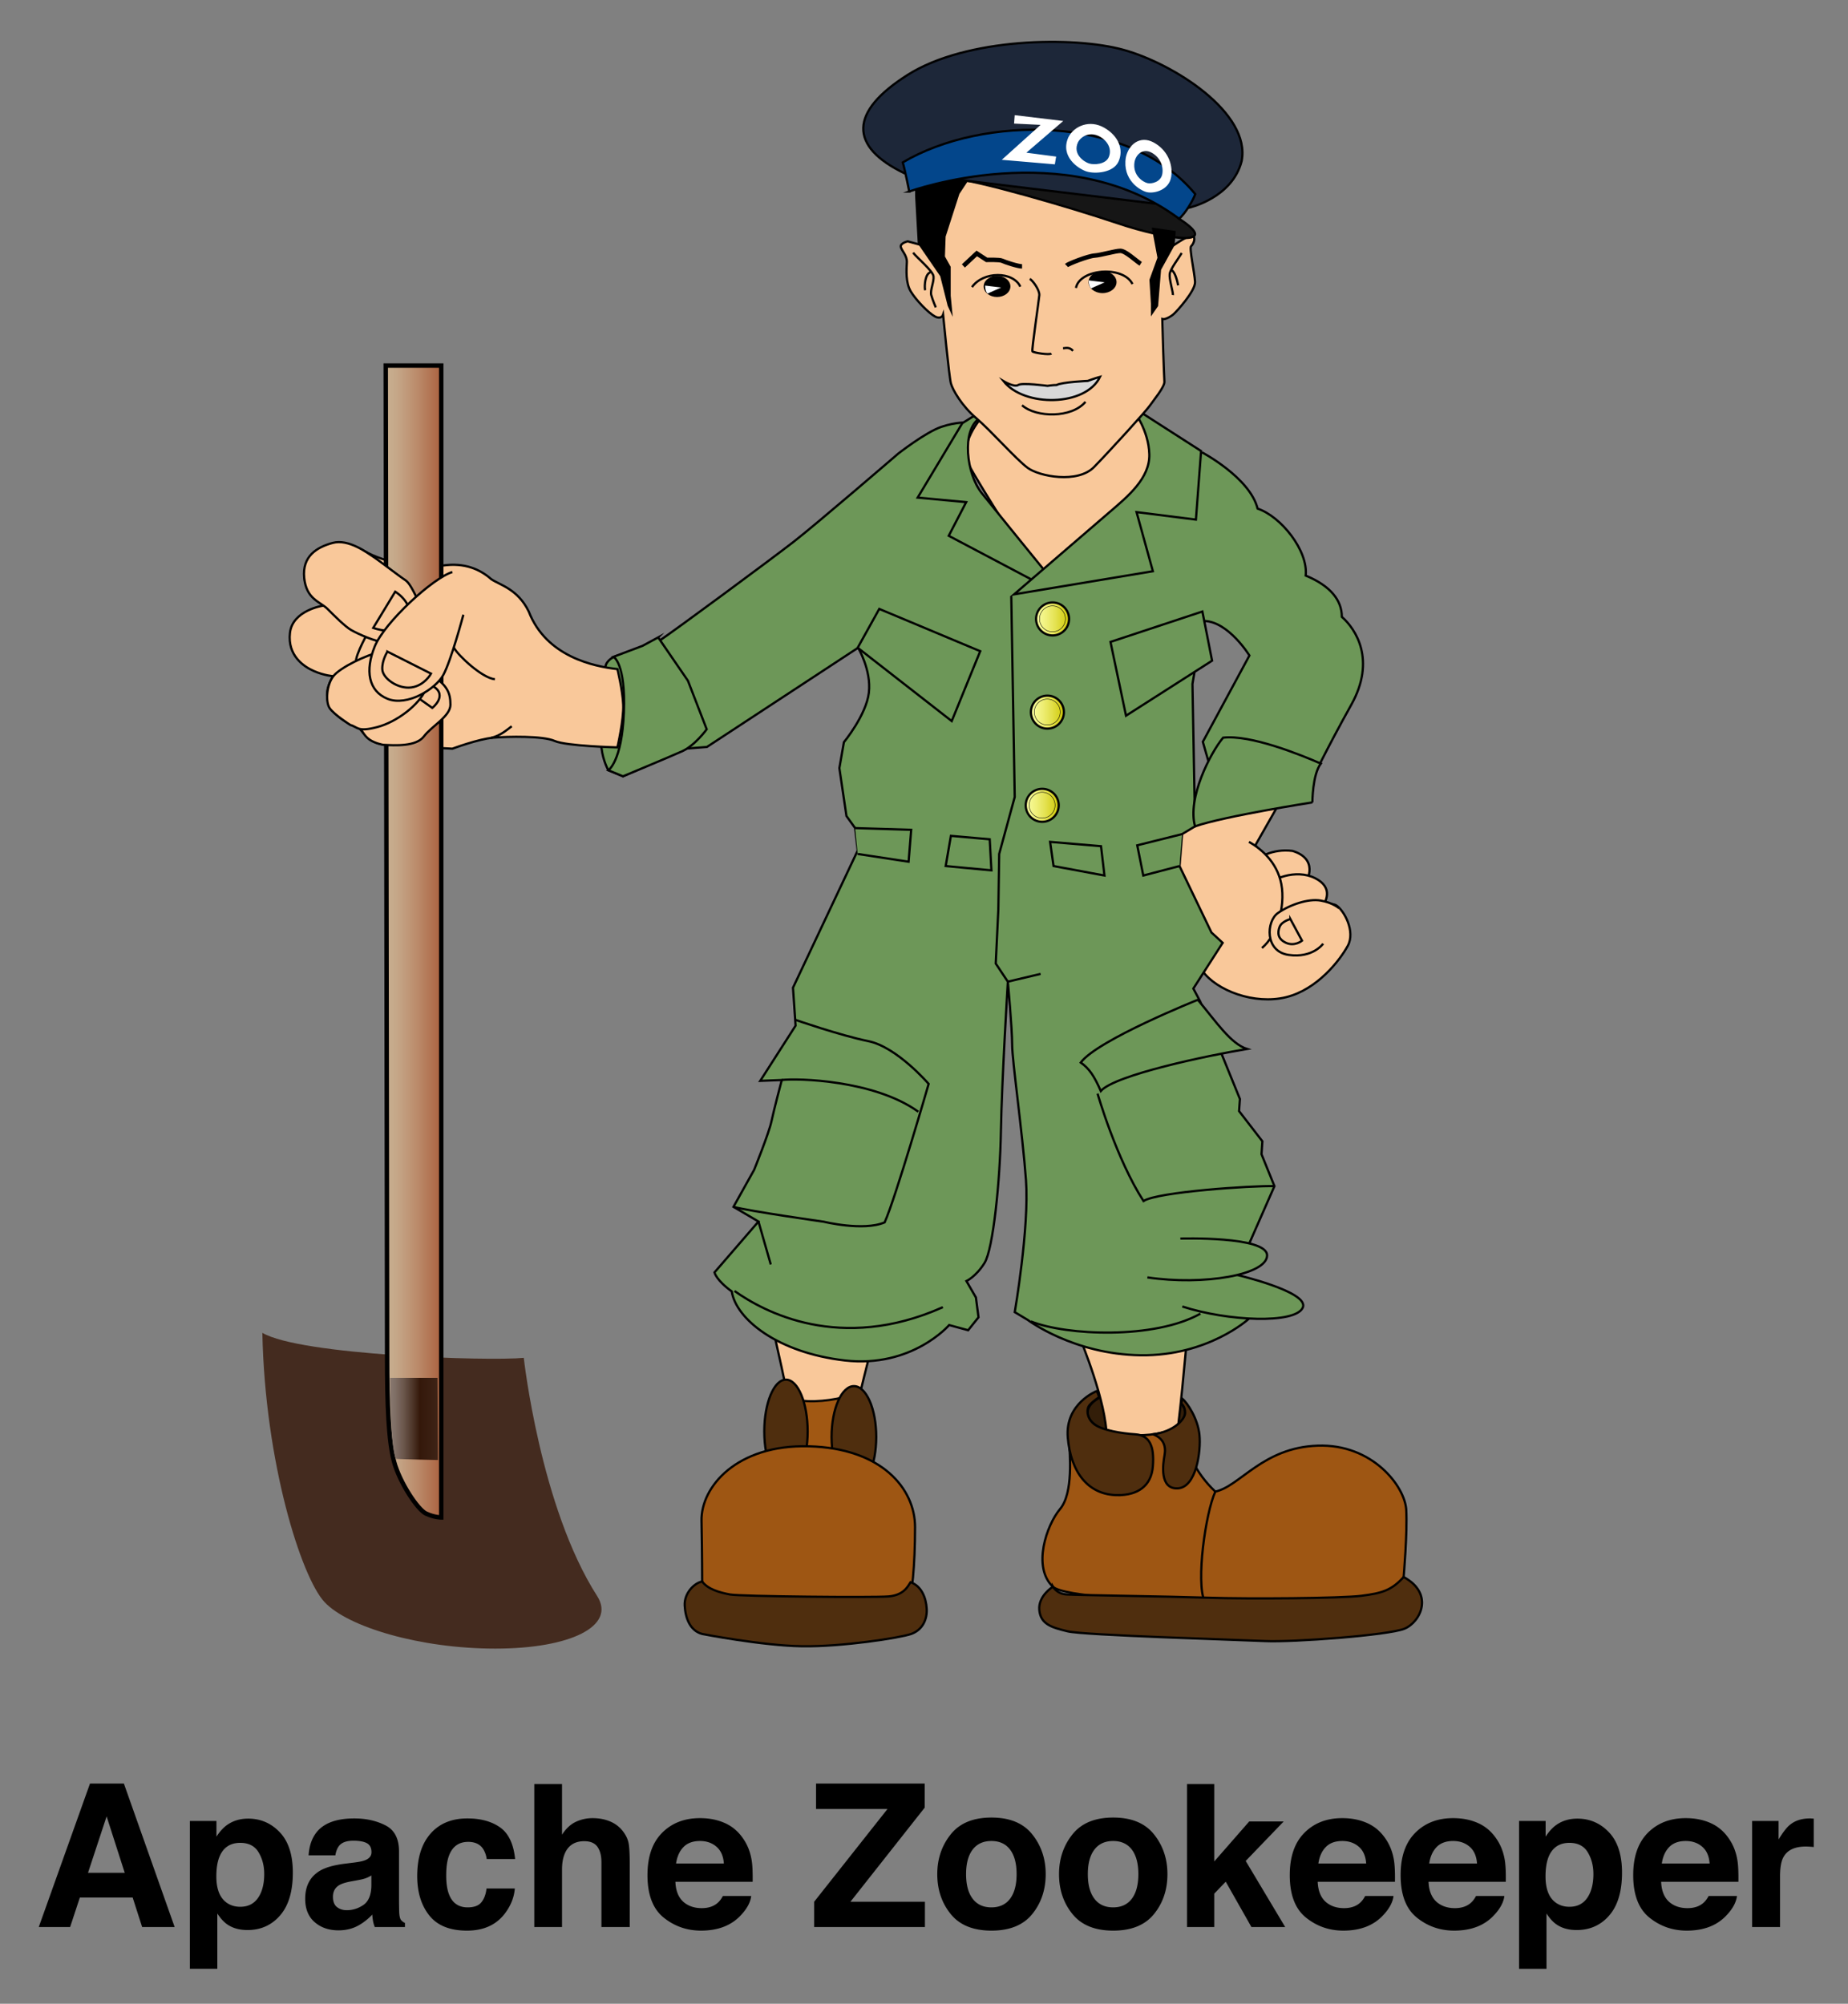 <svg viewBox="44.34 22.34 415.32 450.32" xmlns="http://www.w3.org/2000/svg"><rect x="44.34" y="22.34" width="415.32" height="450.32" fill="#808080" stroke="none"/><title>Apache Zookeeper</title><g stroke="#000" stroke-miterlimit="10" stroke-width=".5"><ellipse cx="299.73" cy="339.813" fill="#331E09" rx="10.957" ry="5.14"/><path fill="#F9C89A" d="M217.706 319.453s4.363 18.614 4.944 24.142c.583 5.526 11.635 8.145 12.798 1.745 1.164-6.399 5.236-22.105 5.236-22.105l-22.978-3.782zm69.518 4.072s5.816 13.962 5.816 21.814c0 7.854 13.961 9.017 15.125 3.781 1.163-5.235 2.908-25.887 2.908-25.887l-23.849.292z"/><path fill="#A15813" d="M234.771 336.031c-2.327.971-8.92 1.746-11.441.777-2.52-.969.195 9.113.97 12.217.775 3.103 8.919 2.521 8.919 2.521l1.552-15.515z"/><ellipse cx="220.979" cy="344.03" fill="#4F2E0E" rx="4.872" ry="11.636"/><ellipse cx="236.249" cy="345.268" fill="#4F2E0E" rx="5.018" ry="11.416"/><path fill="#9E5613" d="M202.145 377.771s0-6.107-.146-13.67c-.145-7.562 7.854-17.161 24.142-16.725 16.289.436 23.851 9.453 23.851 18.179s-.728 15.707-1.601 17.452c-.873 1.745-42.611 2.327-44.21.728-1.6-1.601-2.036-5.964-2.036-5.964z"/><path fill="#4F2E0E" d="M202.145 389.551c-2.763-.727-3.781-3.636-3.927-6.398-.145-2.764 2.182-5.091 3.927-5.382 1.308 1.746 3.926 2.474 6.253 2.909 2.327.436 32.141.727 35.63.436 3.49-.291 4.363-2.326 4.946-3.197 2.473.871 3.489 3.488 3.635 5.96.146 2.475-1.018 4.801-3.49 5.673-2.472.872-15.562 2.909-24.578 2.763-9.017-.146-22.396-2.764-22.396-2.764z"/><path fill="#9E5613" d="M310.638 342.431s-7.854 4.653-17.889 1.164c-6.544-.873-8.289-.873-8.145 2.327.146 3.199 1.019 11.926-2.035 15.561-3.055 3.636-6.255 13.089-1.601 17.452 4.654 4.362 71.988 3.927 74.607 3.199 2.616-.728 4.218-5.382 4.218-5.382s.871-9.889.581-15.124c-.292-5.235-7.562-14.834-19.925-14.397-12.361.437-17.451 9.162-22.978 10.325-4.654-4.362-6.399-9.452-6.399-10.472.001-1.017-.434-4.653-.434-4.653z"/><path fill="#4F2E0E" d="M295.585 358.355c4.363 0 7.489-1.963 7.854-6.472.362-4.508-.727-6.98-3.928-7.198-3.198-.218-7.126-.873-9.016-2.108-1.891-1.237-2.109-3.491-1.309-4.437.8-.945 2.181-1.817 2.181-1.817l-.509-1.381s-7.199 2.763-6.544 10.47c.654 7.708 4.508 12.943 11.271 12.943zm7.927-13.669c2.398.945 2.907 2.764 2.545 4.727-.364 1.962-1.164 7.636 2.98 7.417 4.146-.219 5.236-8.29 4.873-11.998-.365-3.71-2.764-7.272-3.854-8.145-.146.581-.218 1.091-.218 1.091s.824.581.849 2.036c.022 1.454-2.45 4.216-7.175 4.872z"/><path fill="none" d="M317.473 357.556c-2.229 4.849-4.363 20.363-2.424 24.626"/><path fill="#4F2E0E" d="M280.969 378.935s-3.346 2.036-3.054 5.234c.291 3.2 2.763 3.928 6.399 4.801 3.636.872 38.103 1.89 44.356 2.181 6.253.291 27.632-1.309 31.268-2.763 3.636-1.455 6.836-7.854-.145-11.636-2.765 3.055-4.945 3.637-9.454 4.219-4.508.582-25.597.727-34.322.436s-29.812-.582-31.995-.727c-2.18-.146-3.053-1.745-3.053-1.745z"/></g><path fill="#F9C89A" stroke="#000" stroke-miterlimit="10" stroke-width=".5" d="M265.554 115.412c-1.019 1.163-5.817 6.69-3.491 11.343 2.327 4.655 15.561 25.015 15.561 25.015s29.232-14.834 28.361-21.815c-.875-6.981-6.836-15.27-6.836-15.27l-33.595.727zm71.89 105.631c.971-.969 3.101-5.72-2.618-7.466-4.556-.582-7.853 1.552-8.822 2.619-.969 1.066 2.035 6.787 3.877 6.98 1.844.194 7.563-2.133 7.563-2.133z"/><path fill="#F9C89A" stroke="#000" stroke-miterlimit="10" stroke-width=".5" d="M341.42 226.279c.873-1.26 2.715-4.46-1.551-6.593-4.268-2.132-9.988.098-11.442 2.327-1.453 2.23 2.424 7.175 3.201 7.175.776 0 9.792-2.909 9.792-2.909z"/><path fill="#F9C89A" stroke="#000" stroke-miterlimit="10" stroke-width=".5" d="M331.87 202.816l-5.381 9.454s3.005 3.927 4.168 8.871c1.163 4.945-.776 6.69.872 6.399 1.649-.291 11.248-2.908 13.09-1.746 1.841 1.164 4.363 5.915 2.618 9.114-1.746 3.2-6.787 9.792-13.865 11.538-7.077 1.745-15.608-1.455-18.809-5.915-3.2-4.459-8.24-18.809-8.436-21.33-.193-2.521 3.2-10.18 3.2-10.18l13.186-5.914 9.357-.291z"/><path fill="#F9C89A" stroke="#000" stroke-miterlimit="10" stroke-width=".5" d="M325.035 211.542c2.423 1.357 6.303 4.363 7.271 9.502.97 5.139-1.066 11.635-4.362 14.35"/><path fill="#F9C89A" stroke="#000" stroke-miterlimit="10" stroke-width=".5" d="M341.711 234.423s-2.328 3.298-7.758 2.521c-5.429-.776-5.041-7.562-2.424-9.404 2.619-1.843 6.786-3.296 9.601-2.812 2.812.485 4.167 1.745 4.167 1.745"/><path fill="#F9C89A" stroke="#000" stroke-miterlimit="10" stroke-width=".5" d="M334.343 228.897l2.617 4.848s-1.65 1.357-3.588.484c-1.938-.872-1.939-2.327-1.455-3.587.487-1.26 2.426-1.745 2.426-1.745z"/><path fill="#6D9758" stroke="#000" stroke-miterlimit="10" stroke-width=".5" d="M314.466 123.992s10.764 5.672 12.509 12.653c5.235 1.745 11.392 9.428 10.811 15.052 5.623 2.327 8.119 5.587 8.119 9.271 3.104 2.715 7.744 9.678 2.121 19.761s-8.927 17.055-8.927 17.055l-22.495-1.944-1.94-6.79 10.471-19.392s-4.654-7.562-10.085-7.757c-1.356 5.817-2.714 14.155-2.714 14.155l.581 31.995-2.908 1.745-.582 7.175 7.175 14.931 2.521 2.327-6.594 10.278 1.553 2.909 8.919 21.912-.194 2.715 5.237 6.786-.195 2.908 2.909 7.175-5.624 12.798-3.491 6.98 3.297 10.083s-9.113 8.339-24.239 8.145c-15.123-.193-25.401-7.951-25.401-7.951l-2.908-1.744s3.297-19.002 2.521-29.668c-.776-10.665-3.104-26.76-3.104-30.444s-.969-14.155-.969-14.155-1.359 22.3-1.553 33.546c-.193 11.247-1.745 26.565-3.683 29.667-1.94 3.104-4.072 4.072-4.072 4.072l2.132 3.686.582 4.458-2.327 2.91-4.267-1.165s-8.337 9.697-23.462 7.953c-15.125-1.746-24.432-9.308-25.402-15.514-3.49-2.521-3.878-4.266-3.878-4.266l9.89-11.441-5.624-3.296 4.654-8.339s3.297-8.145 3.878-10.859c.581-2.716 2.327-9.307 2.327-9.307l-4.848.193 7.95-12.409-.581-8.533 14.542-30.831-.582-5.042-1.951-2.715-1.587-10.762 1.019-5.818s5.029-6.107 5.611-11.149c.582-5.042-2.417-10.083-2.417-10.083l-33.981 22.299-4.87.388-13.973 6.205-3.303-1.358s-1.166-1.938-1.554-5.041c-.387-3.104-.001-17.064 1.162-19.003 1.164-1.939 3.877-1.939 3.877-1.939s4.46-.775 7.951-3.103c3.491-2.327 25.014-18.228 30.249-22.3 5.236-4.072 23.463-19.778 23.463-19.778s6.205-4.848 9.695-6.011c3.49-1.164 5.815-.971 5.815-.971l.195 16.677 15.706 17.791 17.065-10.229 13.574-12.604 6.204-4.943z"/><path fill="#6D9758" stroke="#000" stroke-miterlimit="10" stroke-width=".5" d="M262.936 115.993l-2.327 1.455-10.036 16.724 10.909 1.019-3.927 7.562 20.651 10.907 1.744-2.036s-11.488-14.106-14.979-18.469c-3.49-4.363-4.509-14.107-.582-16.725s-1.453-.437-1.453-.437"/><path fill="#6D9758" stroke="#000" stroke-miterlimit="10" stroke-width=".5" d="M272.242 155.915l31.196-5.199-3.673-13.289 13.344 1.691 1.164-15.417-13.816-8.871-1.309-.145s3.346 4.363 3.489 9.744c.146 5.38-4.798 9.453-8.87 12.943-4.072 3.49-21.525 18.543-21.525 18.543zm42.321 3.854l2.182 11.052-19.343 12.362-3.491-16.58zm-42.95-3.491l.776 45.181-3.493 12.798-.191 12.411-.582 12.216 2.715 4.072 7.368-1.746m2.133-29.668l.774 5.43 11.443 2.132-.777-6.592zm29.669-1.745l-10.084 2.521 1.357 6.786 8.145-2.132m-42.66-6.012l.386 6.981-10.276-.969 1.164-6.787zm-30.251-2.52l12.604.388-.582 7.174-11.44-1.745m0-46.344l21.135 16.482 6.401-15.707-22.688-9.501zm102.19 34.758s0-6.254 1.891-8.726c-4.654-2.037-15.852-6.544-21.96-5.817-2.909 3.49-8.094 13.67-6.302 19.924 6.737-2.327 26.371-5.381 26.371-5.381zm-147.032-37.086l6.689 9.744 4.218 10.908s-2.618 3.635-5.526 4.944c-2.91 1.31-13.283 5.624-13.283 5.624l-3.296-1.358s3.054-1.938 3.49-12.991c.436-11.053-2.326-12.507-2.326-12.507l6.544-2.473 3.49-1.891zm98.749 102.529s4.217 14.688 10.326 24.143c3.053-2.035 24.287-3.49 29.426-3.345"/><path fill="none" stroke="#000" stroke-miterlimit="10" stroke-width=".5" d="M209.174 293.566c3.878 1.018 20.312 3.344 20.312 3.344s8.872 2.182 13.671.146c2.472-5.527 9.889-31.123 9.889-31.123s-7.126-8.29-13.525-9.598c-6.399-1.31-16.433-4.8-16.433-4.8"/><path fill="#6D9758" stroke="#000" stroke-miterlimit="10" stroke-width=".5" d="M220.033 265.062c3.49-.437 20.796 0 30.686 7.125"/><path fill="none" stroke="#000" stroke-miterlimit="10" stroke-width=".5" d="M214.797 296.862l2.764 9.647"/><path fill="#6D9758" stroke="#000" stroke-miterlimit="10" stroke-width=".5" d="M209.416 312.472c6.544 4.653 23.706 13.963 46.829 3.637"/><path fill="none" stroke="#000" stroke-miterlimit="10" stroke-width=".5" d="M276.025 319.308c7.997 3.198 27.775 4.071 38.103-1.745"/><path fill="#6D9758" stroke="#000" stroke-miterlimit="10" stroke-width=".5" d="M310.056 315.963c10.324 3.345 25.306 3.927 27.05.29 1.745-3.636-15.465-7.562-15.465-7.562"/><path fill="#6D9758" stroke="#000" stroke-miterlimit="10" stroke-width=".5" d="M302.202 309.418c12.651 1.89 26.905-.582 26.905-4.945 0-4.362-19.488-3.78-19.488-3.78m3.926-53.666c4.219 5.091 7.418 9.89 11.054 11.054-8.726 1.454-29.668 5.817-32.868 9.451-1.453-3.344-2.617-5.089-4.507-6.398 3.78-5.09 26.321-14.107 26.321-14.107z"/><path fill="#F9C89A" stroke="#000" stroke-miterlimit="10" stroke-width=".5" d="M183.093 172.711c-5.236-.582-15.998-2.763-19.924-12.943-2.472-5.09-6.544-5.962-8.435-7.272-2.473-2.181-5.963-3.781-10.908-3.054-4.945.727-12.798-.437-17.743-3.345-4.944-2.909-10.18-1.018-11.925 1.455-1.745 2.472-1.891 5.962-.146 7.853s2.909 3.055 2.909 3.055-6.835 1.018-7.417 6.108c-.582 5.09 3.054 7.562 5.38 8.581 2.327 1.018 4.363 1.164 4.363 1.164s-2.617 3.49-.727 6.834c1.89 3.346 6.545 4.8 6.545 4.8s2.181 3.054 4.508 3.49c2.327.436 16.434 1.164 16.434 1.164s5.816-2.181 9.162-2.472c3.345-.292 11.198-.437 13.816.727 2.618 1.163 14.107 1.454 14.107 1.454s1.454-6.254 1.309-9.599c-.145-3.345-1.308-8-1.308-8z"/><linearGradient id="a" x1="103.3" x2="179.524" y1="357.36" y2="357.36" gradientUnits="userSpaceOnUse"><stop offset="0" stop-color="#442b1f"/><stop offset="1" stop-color="#442b1f"/></linearGradient><path fill="url(#a)" d="M162.055 327.499c-7.95.775-50.222-.582-58.754-5.624.582 29.087 8.726 54.876 13.961 60.5 5.235 5.624 21.524 10.471 38.395 10.471 16.869 0 27.212-5.067 22.881-11.828-12.799-19.973-16.483-53.519-16.483-53.519z"/><linearGradient id="b" x1="131.029" x2="143.5" y1="233.936" y2="233.936" gradientUnits="userSpaceOnUse"><stop offset="0" stop-color="#c8b091"/><stop offset=".199" stop-color="#c5a788"/><stop offset=".529" stop-color="#bc8e6e"/><stop offset=".948" stop-color="#ad6745"/><stop offset=".994" stop-color="#ab6240"/></linearGradient><path fill="url(#b)" stroke="#000" stroke-miterlimit="10" d="M143.5 363.373V104.5h-12.471s.313 211.461.313 222.514.314 19.196 1.569 23.852c1.255 4.653 5.293 10.762 7.177 11.634 1.885.872 3.412.873 3.412.873z"/><linearGradient id="c" x1="131.998" x2="142.76" y1="341.231" y2="341.231" gradientUnits="userSpaceOnUse"><stop offset="0" stop-color="#88786f"/><stop offset=".105" stop-color="#806f66"/><stop offset=".281" stop-color="#6b574c"/><stop offset=".503" stop-color="#493023"/><stop offset=".622" stop-color="#34180a"/><stop offset="1" stop-color="#3e2316"/></linearGradient><path fill="url(#c)" d="M142.663 332h-10.665s0 15.879 1.357 18.207c1.842.098 9.405.253 9.405.253l-.097-18.46z"/><path fill="#F9C89A" stroke="#000" stroke-miterlimit="10" stroke-width=".5" d="M127.345 163.938s-3.2 5.526-3.006 7.271c.194 1.746 6.206.486 6.593-1.745.387-2.23-3.587-5.526-3.587-5.526zm3.101 25.79c2.619.145 7.417.437 9.163-1.892 1.745-2.326 5.962-4.508 5.962-7.125s-.727-4.072-3.344-6.108c-2.618-2.036-15.416 2.91-16.144 4.217-.727 1.31-1.745 4.945-1.308 5.963.436 1.017 1.308 2.909 2.617 3.781 1.309.873 3.054 1.164 3.054 1.164z"/><path fill="#F9C89A" stroke="#000" stroke-miterlimit="10" stroke-width=".5" d="M138.009 178.965l3.49 2.472s3.491-2.763.292-4.799c-3.2-2.036-4.072 1.018-4.072 1.018l.29 1.309z"/><path fill="#F9C89A" stroke="#000" stroke-miterlimit="10" stroke-width=".5" d="M123.078 185.267c1.745.485 1.553 1.649 6.012.485 4.459-1.163 9.501-5.042 10.956-8.532 1.454-3.491-6.689-9.211-10.083-8.435-3.395.775-9.211 3.587-10.714 5.526-1.502 1.938-1.793 5.719-.824 7.174s4.653 3.782 4.653 3.782zm15.803-27.05c-1.066-1.551-2.132-4.654-3.49-5.527-1.357-.873-5.816-4.363-7.174-5.235-1.358-.873-5.527-4.072-9.114-3.103s-6.883 3.006-6.399 7.853c.484 4.848 3.587 5.333 5.235 6.981 1.648 1.648 3.976 3.976 5.333 4.751 1.357.776 5.235 2.618 8.144 2.909 2.909.291 5.719-1.552 6.787-3.394 1.067-1.841.678-5.235.678-5.235z"/><path fill="#F9C89A" stroke="#000" stroke-miterlimit="10" stroke-width=".5" d="M133.162 155.309l-4.944 8.144s5.396 1.989 7.368-.97c2.714-4.072-2.424-7.174-2.424-7.174z"/><path fill="#F9C89A" stroke="#000" stroke-miterlimit="10" stroke-width=".5" d="M146.008 150.897c-4.364 1.309-15.271 11.343-17.452 16.725-2.182 5.381-1.454 10.035 2.909 11.78 4.363 1.745 10.762-2.181 12.507-5.38 1.745-3.2 4.508-13.525 4.508-13.525"/><path fill="#F9C89A" stroke="#000" stroke-miterlimit="10" stroke-width=".5" d="M131.417 168.786l9.792 4.944s-1.455 2.714-4.459 3.103c-3.005.388-6.398-2.036-6.496-4.072-.098-2.036 1.163-3.975 1.163-3.975zm14.931-.873c.969 1.745 6.302 6.787 9.21 7.078m-.873 13.185c2.036-.484 3.394-1.648 4.654-2.618"/><linearGradient id="d" x1="277.188" x2="284.604" y1="161.441" y2="161.441" gradientUnits="userSpaceOnUse"><stop offset="0" stop-color="#f8fb9b"/><stop offset=".126" stop-color="#f5f892"/><stop offset=".334" stop-color="#efef78"/><stop offset=".601" stop-color="#e3e14f"/><stop offset=".911" stop-color="#d4ce16"/><stop offset="1" stop-color="#cfc804"/></linearGradient><circle cx="280.896" cy="161.441" r="3.708" fill="url(#d)" stroke="#000" stroke-miterlimit="10" stroke-width=".5"/><circle cx="280.871" cy="161.417" r="2.908" fill="none" stroke="#000" stroke-miterlimit="10" stroke-width=".1"/><linearGradient id="e" x1="276.025" x2="283.44" y1="182.383" y2="182.383" gradientUnits="userSpaceOnUse"><stop offset="0" stop-color="#f8fb9b"/><stop offset=".126" stop-color="#f5f892"/><stop offset=".334" stop-color="#efef78"/><stop offset=".601" stop-color="#e3e14f"/><stop offset=".911" stop-color="#d4ce16"/><stop offset="1" stop-color="#cfc804"/></linearGradient><circle cx="279.733" cy="182.383" r="3.708" fill="url(#e)" stroke="#000" stroke-miterlimit="10" stroke-width=".5"/><circle cx="279.708" cy="182.358" r="2.909" fill="none" stroke="#000" stroke-miterlimit="10" stroke-width=".1"/><linearGradient id="f" x1="274.86" x2="282.278" y1="203.325" y2="203.325" gradientUnits="userSpaceOnUse"><stop offset="0" stop-color="#f8fb9b"/><stop offset=".126" stop-color="#f5f892"/><stop offset=".334" stop-color="#efef78"/><stop offset=".601" stop-color="#e3e14f"/><stop offset=".911" stop-color="#d4ce16"/><stop offset="1" stop-color="#cfc804"/></linearGradient><circle cx="278.569" cy="203.325" r="3.709" fill="url(#f)" stroke="#000" stroke-miterlimit="10" stroke-width=".5"/><circle cx="278.545" cy="203.301" r="2.909" fill="none" stroke="#000" stroke-miterlimit="10" stroke-width=".1"/><path fill="#F9C89A" stroke="#000" stroke-miterlimit="10" stroke-width=".5" d="M251.542 77.454l-3.199-.873s-1.745.388-1.552 1.262c.195.872 1.455 1.939 1.357 3.49-.095 1.551-.291 4.556.875 6.496 1.162 1.939 3.975 4.848 5.429 5.623s1.842-.388 1.842-.388 1.356 13.961 1.746 15.416c.388 1.454 2.424 5.042 5.72 7.854s8.921 9.21 11.538 11.149c2.618 1.939 11.246 3.588 14.931-.194 3.684-3.781 11.635-12.507 12.507-13.768.873-1.26 3.393-4.266 3.297-5.43-.097-1.164-.484-13.574-.484-14.059.581.194 1.841-.484 2.52-1.066.681-.582 4.945-5.236 4.849-7.272s-1.358-7.659-.872-8.047c.484-.388 1.162-1.939.291-2.327-.873-.389-6.012 3.393-6.012 3.393s-1.042-13.258-5.815-16.676c-4.776-3.417-43.438-5.817-45.764-2.715-2.33 3.105-3.204 18.132-3.204 18.132z"/><path d="M258.457 93.548l-1.132-2.472-1.679-6.666-5.053-7.356L250 66.401v-2.036l14.006-4.557-4.051 6.109-3.092 9.598-.158 4.46L258 82.302v6.495z"/><path fill="#161616" stroke="#000" stroke-miterlimit="10" stroke-width=".5" d="M309.328 71.491c10.035 6.544-3.054 4.654-13.815 1.018-10.763-3.636-32.286-9.89-37.232-10.035-4.943-.146 32.724-3.055 38.54-1.164 5.817 1.891 12.507 10.181 12.507 10.181z"/><linearGradient id="g" x1="280.96" x2="280.96" y1="69.019" y2="31.748" gradientUnits="userSpaceOnUse"><stop offset=".372" stop-color="#1d2739"/><stop offset=".994" stop-color="#1d2739"/></linearGradient><path fill="url(#g)" stroke="#000" stroke-miterlimit="10" stroke-width=".5" d="M247.568 61.263c-12.41-6.011-12.41-13.767.776-22.105 13.186-8.338 37.231-8.726 48.476-5.624 11.247 3.103 28.698 14.155 26.566 25.015-2.132 8.337-11.829 10.471-11.829 10.471l-63.989-7.757z"/><path fill="#03468B" stroke="#000" stroke-miterlimit="10" stroke-width=".5" d="M248.684 65.383s-.875-4.508-1.456-6.544c17.889-10.617 50.901-10.908 65.735 7.126-.437 1.308-2.326 4.508-3.636 5.526-25.449-18.906-60.643-6.108-60.643-6.108z"/><path fill="#FFF" d="M281.695 57.53l-.291 1.744-11.925-1.017 8.727-7.854-5.964-.29.147-1.891 10.906 1.309-8.288 7.126zm10.835-6.472c3.272 1.891 4.364 4.944 3.2 7.562-1.163 2.618-5.382 2.835-7.198 2.254-1.819-.582-6.037-3.345-4.072-7.708 1.308-2.544 4.798-3.999 8.07-2.108zm-5.94 3.288c-1.205 2.677 1.383 4.372 2.499 4.729 1.115.357 3.702.222 4.416-1.382.714-1.606.046-3.48-1.964-4.641-2.006-1.16-4.149-.268-4.951 1.294zm16.982-.008c3.012 1.603 4.454 4.764 3.977 7.759-.478 2.994-3.881 3.804-5.472 3.421-1.589-.384-5.531-2.804-4.714-7.798.611-2.936 3.196-4.987 6.209-3.382zm-4.256 4.369c-.504 3.065 1.918 4.55 2.89 4.786.979.234 3.063-.262 3.357-2.098.293-1.838-.591-3.777-2.439-4.763-1.847-.984-3.435.273-3.808 2.075z"/><path d="M303 93.451l1.611-2.327.663-8.144 3.045-5.526.262-3.2-5.394-.775 1.277 6.787-1.8 4.945.336 5.429z"/><path fill="none" stroke="#000" stroke-miterlimit="10" d="M300.7 81.624c-.97-.583-3.394-2.909-4.557-2.909-1.164 0-4.364.97-5.817 1.066-1.455.098-5.914 1.841-6.303 2.229m-9.986.195c-.969 0-3.878-.969-4.46-1.26-.581-.292-3.49-.194-3.49-.194l-2.229-1.455-3.006 2.812"/><path fill="none" stroke="#000" stroke-miterlimit="10" stroke-width=".5" d="M275.782 85.016c.679.388 2.231 2.521 2.135 3.684-.099 1.164-1.747 12.313-1.553 12.604s3.781.872 4.267.485m2.617-1.163c.679-.097 1.552-.291 2.229.582m-11.828-14.447c-1.647-3.49-8.34-3.49-10.859.098m23.367.193c.774-4.265 10.567-5.138 12.699-.872"/><ellipse cx="268.414" cy="86.713" rx="3.006" ry="2.375"/><ellipse cx="292.119" cy="85.744" rx="3.151" ry="2.472"/><path fill="#D8D8D8" stroke="#000" stroke-miterlimit="10" stroke-width=".5" d="M269.867 107.995c4.655 5.914 18.519 5.72 21.695-.97-1.067.291-2.752.921-2.752.921s-5.758.243-7.018.922c-.871 0-2.035.193-2.035.193s-5.721-.776-6.594-.193c-.871.581-3.296-.873-3.296-.873z"/><path fill="none" stroke="#000" stroke-miterlimit="10" stroke-width=".5" d="M288.29 112.648c-3.104 3.684-11.054 3.587-14.253.775"/><path fill="#FCFCFC" d="M289.017 85.355l3.586.437-3.054 1.357c-.581-.581-.532-1.794-.532-1.794zm-23.269 1.164l3.586.437-3.053 1.358c-.582-.583-.533-1.795-.533-1.795z"/><path fill="none" stroke="#000" stroke-miterlimit="10" stroke-width=".5" d="M309.909 79.199c-.653 1.163-2.544 3.563-2.69 4.726-.145 1.164.8 4.145.728 4.727m1.163-2.181c-.146-.8-.655-2.981-1.455-3.418m-58.099-3.927c.728 1.019 4.436 4.072 4.58 5.309.147 1.236-.799 3.127-.509 4.217.291 1.091 1.019 2.763 1.019 2.763m-2.399-3.853c-.219-1.163.072-3.709 1.162-4"/><path d="M64.561 423.177h7.623l11.406 32.238h-7.305l-2.127-6.627H62.285l-2.186 6.627h-7.046l11.508-32.238zm-.444 20.055h8.256L68.3 430.546l-4.183 12.686zm43.118-9.098c1.944 2.057 2.917 5.074 2.917 9.055 0 4.2-.951 7.4-2.851 9.602s-4.348 3.303-7.341 3.303c-1.908 0-3.493-.474-4.755-1.422-.689-.524-1.365-1.29-2.025-2.296v12.423h-6.168v-33.223h5.971v3.521c.675-1.035 1.394-1.853 2.157-2.45 1.394-1.063 3.052-1.596 4.975-1.596 2.802 0 5.176 1.027 7.12 3.083zm-4.784 4.484c-.847-1.415-2.221-2.122-4.121-2.122-2.283 0-3.852 1.072-4.706 3.215-.442 1.138-.663 2.581-.663 4.33 0 2.771.743 4.718 2.229 5.841.884.655 1.93.983 3.138.983 1.753 0 3.091-.67 4.012-2.012.92-1.342 1.381-3.128 1.381-5.358.001-1.838-.423-3.463-1.27-4.877zm21.539 2.296c1.16-.146 1.99-.328 2.49-.547.896-.379 1.344-.969 1.344-1.771 0-.977-.344-1.65-1.031-2.023-.688-.371-1.696-.557-3.026-.557-1.493 0-2.549.363-3.17 1.093-.443.539-.739 1.269-.886 2.188h-6.015c.132-2.085.717-3.798 1.757-5.141 1.655-2.099 4.496-3.148 8.523-3.148 2.621 0 4.95.518 6.985 1.553 2.036 1.035 3.053 2.989 3.053 5.861v10.936c0 .758.015 1.678.044 2.756.043.817.167 1.371.372 1.663.204.291.51.532.919.721v.919h-6.781a7.087 7.087 0 0 1-.394-1.355 16.474 16.474 0 0 1-.175-1.443 12.896 12.896 0 0 1-2.992 2.384c-1.35.771-2.875 1.159-4.577 1.159-2.17 0-3.963-.617-5.378-1.848-1.416-1.233-2.124-2.979-2.124-5.239 0-2.931 1.139-5.053 3.416-6.365 1.249-.714 3.084-1.224 5.508-1.53l2.138-.266zm3.812 2.909a7.051 7.051 0 0 1-1.208.603c-.406.152-.964.294-1.673.426l-1.419.263c-1.33.232-2.285.517-2.865.853-.982.568-1.473 1.45-1.473 2.646 0 1.064.3 1.834.899 2.306.6.476 1.33.712 2.188.712 1.362 0 2.617-.393 3.764-1.181 1.148-.787 1.744-2.224 1.788-4.309v-2.319zm25.918-3.696a5.534 5.534 0 0 0-.899-2.406c-.702-.962-1.791-1.443-3.267-1.443-2.105 0-3.544 1.042-4.319 3.128-.41 1.105-.614 2.574-.614 4.406 0 1.746.204 3.15.614 4.211.745 1.982 2.148 2.975 4.209 2.975 1.462 0 2.5-.394 3.114-1.181.613-.787.986-1.809 1.118-3.062h6.365c-.147 1.896-.833 3.688-2.058 5.38-1.956 2.728-4.853 4.091-8.691 4.091-3.839 0-6.663-1.138-8.473-3.413-1.81-2.274-2.715-5.224-2.715-8.847 0-4.089 1-7.272 2.999-9.547 2-2.274 4.758-3.411 8.276-3.411 2.992 0 5.44.67 7.345 2.012 1.905 1.341 3.033 3.711 3.383 7.108h-6.387zm27.784-8.42a6.99 6.99 0 0 1 2.951 2.343c.653.891 1.052 1.807 1.198 2.747.145.94.218 2.477.218 4.607v14.011h-6.364v-14.518c0-1.284-.217-2.32-.651-3.109-.565-1.108-1.636-1.663-3.213-1.663-1.636 0-2.876.551-3.723 1.652-.847 1.104-1.27 2.675-1.27 4.719v12.919h-6.234v-32.129h6.234v11.373c.9-1.385 1.942-2.352 3.125-2.898a8.813 8.813 0 0 1 3.735-.819c1.465-.001 2.797.253 3.994.765zm25.764.352c1.663.745 3.036 1.92 4.119 3.526.977 1.416 1.61 3.059 1.899 4.929.168 1.095.236 2.672.206 4.73h-17.363c.097 2.392.928 4.068 2.493 5.03.953.599 2.098.897 3.438.897 1.42 0 2.573-.365 3.461-1.093.484-.395.912-.941 1.283-1.641h6.364c-.168 1.414-.938 2.85-2.312 4.309-2.134 2.318-5.125 3.478-8.968 3.478-3.172 0-5.972-.979-8.397-2.934-2.425-1.956-3.638-5.138-3.638-9.545 0-4.129 1.094-7.296 3.284-9.5 2.189-2.204 5.031-3.305 8.524-3.305 2.074.001 3.943.374 5.607 1.119zm-9.326 5.384c-.881.908-1.435 2.138-1.661 3.689h10.739c-.113-1.655-.667-2.91-1.661-3.767-.994-.857-2.226-1.285-3.696-1.285-1.6.001-2.84.454-3.721 1.363zm29.375 12.286l16.478-20.843h-16.062v-5.709h24.43v5.402l-16.691 21.149h16.735v5.687h-24.89v-5.686zm49.014 2.769c-2.012 2.484-5.066 3.727-9.164 3.727-4.097 0-7.152-1.242-9.164-3.727-2.012-2.483-3.019-5.474-3.019-8.971 0-3.437 1.007-6.417 3.019-8.937 2.012-2.521 5.067-3.781 9.164-3.781 4.098 0 7.152 1.261 9.164 3.781 2.013 2.52 3.019 5.5 3.019 8.937 0 3.497-1.006 6.488-3.019 8.971zm-4.987-3.444c.978-1.296 1.466-3.138 1.466-5.526 0-2.387-.488-4.225-1.466-5.514-.977-1.288-2.376-1.933-4.198-1.933s-3.227.645-4.21 1.933c-.985 1.289-1.478 3.127-1.478 5.514 0 2.389.492 4.23 1.478 5.526.983 1.296 2.388 1.943 4.21 1.943s3.221-.647 4.198-1.943zm32.348 3.444c-2.013 2.484-5.067 3.727-9.164 3.727s-7.151-1.242-9.164-3.727c-2.012-2.483-3.018-5.474-3.018-8.971 0-3.437 1.006-6.417 3.018-8.937 2.013-2.521 5.067-3.781 9.164-3.781s7.151 1.261 9.164 3.781c2.012 2.52 3.018 5.5 3.018 8.937 0 3.497-1.006 6.488-3.018 8.971zm-4.986-3.444c.978-1.296 1.465-3.138 1.465-5.526 0-2.387-.487-4.225-1.465-5.514-.977-1.288-2.377-1.933-4.199-1.933-1.823 0-3.227.645-4.21 1.933-.985 1.289-1.477 3.127-1.477 5.514 0 2.389.491 4.23 1.477 5.526.983 1.296 2.387 1.943 4.21 1.943 1.822 0 3.222-.647 4.199-1.943zm12.401-25.768h6.123v17.391l7.862-8.992h7.751l-8.544 8.881 8.875 14.85h-7.586l-5.776-10.186-2.582 2.684v7.502h-6.123v-32.13zm40.512 8.773c1.663.745 3.035 1.92 4.119 3.526.977 1.416 1.609 3.059 1.899 4.929.168 1.095.236 2.672.206 4.73h-17.364c.098 2.392.929 4.068 2.493 5.03.952.599 2.099.897 3.438.897 1.42 0 2.574-.365 3.461-1.093.484-.395.911-.941 1.283-1.641h6.364c-.169 1.414-.938 2.85-2.312 4.309-2.136 2.318-5.125 3.478-8.969 3.478-3.173 0-5.972-.979-8.397-2.934-2.426-1.956-3.638-5.138-3.638-9.545 0-4.129 1.095-7.296 3.284-9.5 2.188-2.204 5.031-3.305 8.525-3.305 2.076.001 3.945.374 5.608 1.119zm-9.325 5.384c-.882.908-1.435 2.138-1.661 3.689h10.739c-.113-1.655-.666-2.91-1.66-3.767-.994-.857-2.227-1.285-3.697-1.285-1.6.001-2.84.454-3.721 1.363zm34.236-5.384c1.664.745 3.037 1.92 4.119 3.526.978 1.416 1.611 3.059 1.9 4.929.167 1.095.236 2.672.205 4.73h-17.362c.096 2.392.927 4.068 2.493 5.03.952.599 2.097.897 3.437.897 1.42 0 2.573-.365 3.461-1.093.483-.395.911-.941 1.282-1.641h6.364c-.167 1.414-.938 2.85-2.312 4.309-2.135 2.318-5.125 3.478-8.969 3.478-3.173 0-5.972-.979-8.396-2.934-2.426-1.956-3.638-5.138-3.638-9.545 0-4.129 1.094-7.296 3.283-9.5s5.031-3.305 8.525-3.305c2.076.001 3.945.374 5.608 1.119zm-9.325 5.384c-.881.908-1.434 2.138-1.66 3.689h10.739c-.114-1.655-.667-2.91-1.661-3.767-.994-.857-2.227-1.285-3.697-1.285-1.599.001-2.84.454-3.721 1.363zm38.75-3.309c1.944 2.057 2.917 5.074 2.917 9.055 0 4.2-.951 7.4-2.851 9.602s-4.348 3.303-7.342 3.303c-1.907 0-3.493-.474-4.755-1.422-.689-.524-1.365-1.29-2.024-2.296v12.423h-6.168v-33.223h5.971v3.521c.675-1.035 1.394-1.853 2.157-2.45 1.394-1.063 3.053-1.596 4.975-1.596 2.803 0 5.176 1.027 7.12 3.083zm-4.784 4.484c-.847-1.415-2.221-2.122-4.121-2.122-2.282 0-3.851 1.072-4.705 3.215-.442 1.138-.663 2.581-.663 4.33 0 2.771.743 4.718 2.229 5.841.885.655 1.931.983 3.138.983 1.754 0 3.091-.67 4.012-2.012.922-1.342 1.381-3.128 1.381-5.358-.001-1.838-.424-3.463-1.271-4.877zm27.633-6.559c1.663.745 3.036 1.92 4.119 3.526.978 1.416 1.609 3.059 1.899 4.929.168 1.095.236 2.672.205 4.73h-17.363c.098 2.392.929 4.068 2.494 5.03.952.599 2.097.897 3.438.897 1.418 0 2.572-.365 3.46-1.093.484-.395.911-.941 1.283-1.641h6.364c-.168 1.414-.938 2.85-2.312 4.309-2.135 2.318-5.125 3.478-8.969 3.478-3.174 0-5.972-.979-8.397-2.934-2.425-1.956-3.638-5.138-3.638-9.545 0-4.129 1.094-7.296 3.284-9.5 2.188-2.204 5.031-3.305 8.525-3.305 2.075.001 3.945.374 5.608 1.119zm-9.325 5.384c-.882.908-1.435 2.138-1.661 3.689h10.739c-.114-1.655-.666-2.91-1.66-3.767-.995-.857-2.227-1.285-3.697-1.285-1.6.001-2.842.454-3.721 1.363zm31.944-6.426c.081.009.26.019.536.034v6.386a16.974 16.974 0 0 0-1.794-.109c-2.507 0-4.191.816-5.052 2.45-.48.918-.722 2.333-.722 4.242v11.396h-6.277v-23.84h5.949v4.155c.963-1.589 1.801-2.675 2.515-3.258 1.167-.978 2.684-1.466 4.55-1.466.117 0 .214.004.295.01z"/></svg>
